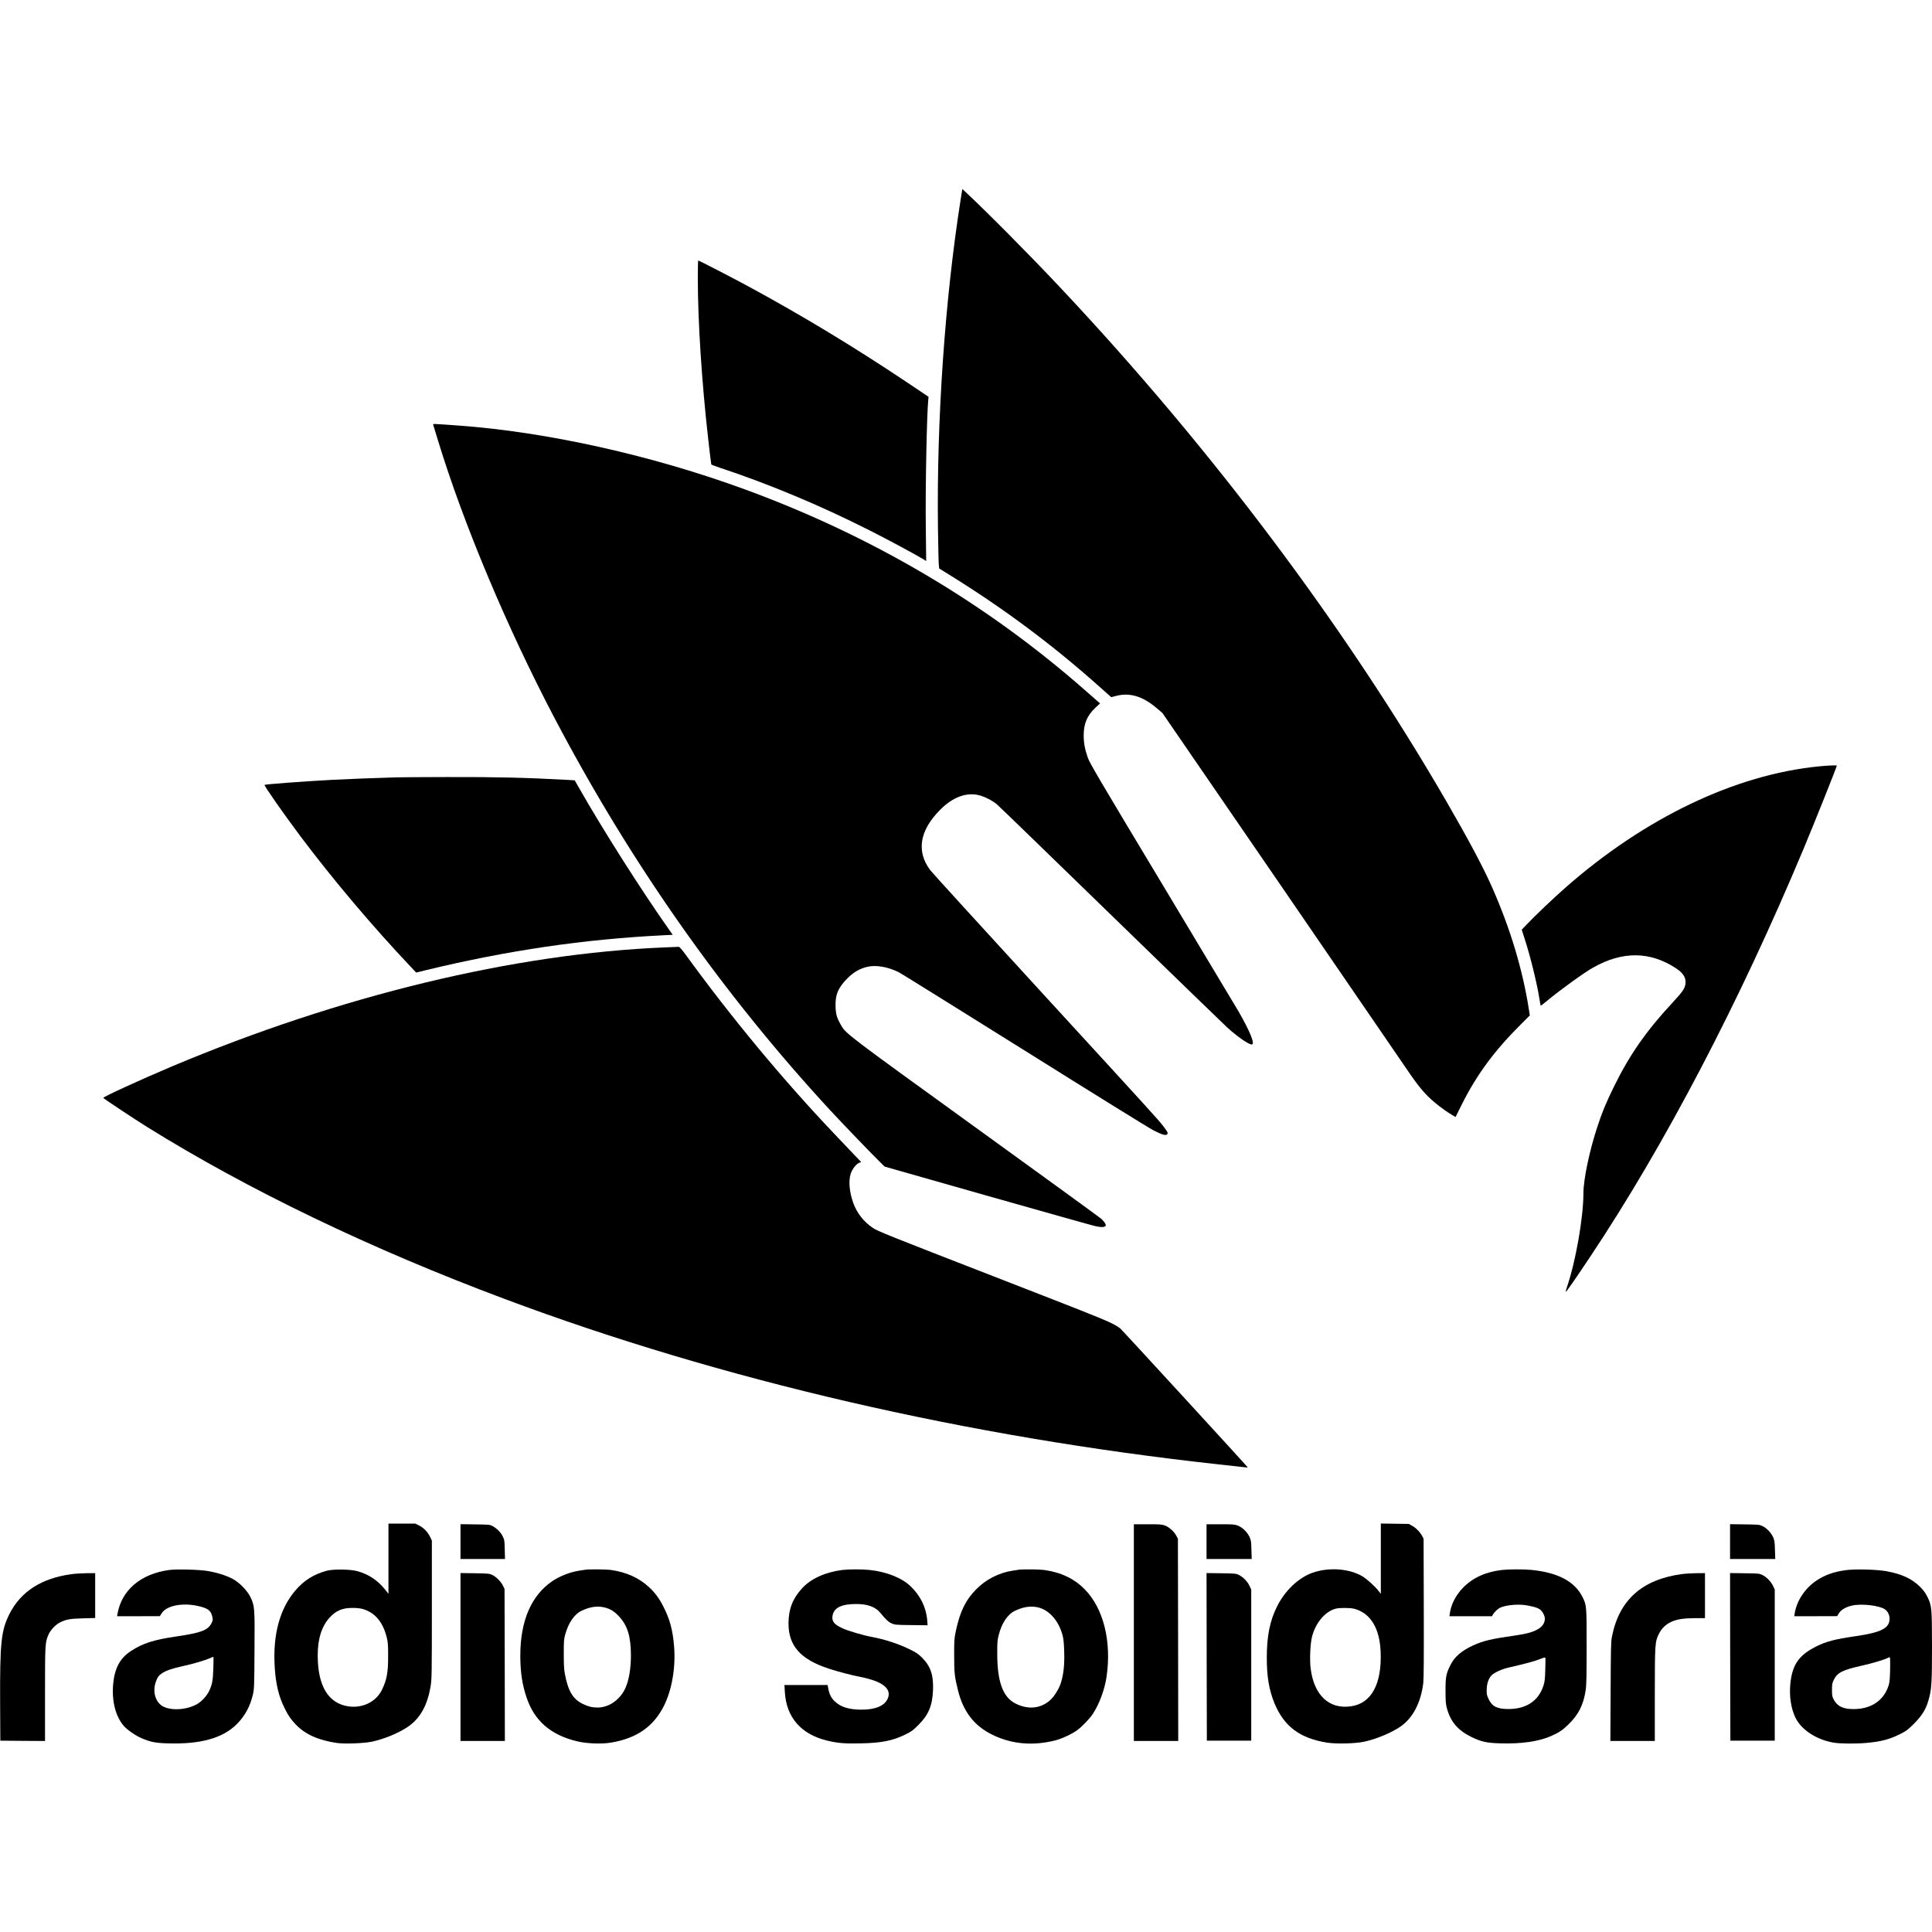 <?xml version="1.0" standalone="no"?>
<!DOCTYPE svg PUBLIC "-//W3C//DTD SVG 20010904//EN"
 "http://www.w3.org/TR/2001/REC-SVG-20010904/DTD/svg10.dtd">
<svg version="1.0" xmlns="http://www.w3.org/2000/svg"
 width="3004pt" height="3004pt" viewBox="0 0 3004 3004"
 preserveAspectRatio="xMidYMid meet">
<g transform="translate(0,3004) scale(0.1,-0.1)"
fill="#000000" stroke="none">
<path d="M14936 26933 c-244 -1552 -373 -3422 -352 -5093 4 -283 9 -543 13
-577 l6 -62 196 -122 c833 -518 1583 -1079 2307 -1726 l172 -153 78 20 c210
54 407 -4 621 -184 l97 -82 1829 -2664 c1005 -1466 1886 -2751 1958 -2857 196
-290 292 -405 450 -538 87 -73 206 -157 283 -201 l38 -22 98 197 c230 460 509
838 918 1244 l139 139 -14 86 c-95 616 -287 1256 -569 1897 -136 310 -365 740
-710 1337 -1585 2736 -3657 5495 -5999 7987 -480 511 -1139 1176 -1496 1509
l-36 33 -27 -168z"/>
<path d="M10850 25718 c0 -666 62 -1630 161 -2498 16 -146 34 -294 39 -330 5
-36 10 -68 10 -72 0 -3 57 -25 128 -49 768 -254 1553 -582 2332 -975 276 -139
731 -384 848 -456 l33 -21 -6 524 c-8 586 15 1766 39 1992 l4 37 -341 229
c-838 560 -1656 1054 -2507 1513 -217 117 -723 378 -733 378 -4 0 -7 -123 -7
-272z"/>
<path d="M6735 23438 c2 -7 35 -116 74 -243 397 -1302 1077 -2920 1818 -4329
1185 -2253 2612 -4281 4283 -6091 194 -209 619 -651 762 -792 l83 -82 1603
-456 c882 -250 1635 -462 1673 -470 86 -18 130 -19 152 -2 15 11 15 14 0 45
-9 18 -36 51 -62 73 -25 22 -902 660 -1950 1417 -2000 1446 -2011 1454 -2090
1585 -65 110 -85 172 -89 288 -7 193 38 302 192 455 91 89 180 141 296 170
134 34 326 2 495 -83 38 -20 918 -567 1955 -1216 1037 -650 1939 -1209 2006
-1243 134 -68 188 -84 211 -61 18 18 10 36 -56 122 -81 106 -166 199 -1890
2079 -933 1017 -1716 1877 -1741 1911 -215 293 -160 615 160 936 196 196 407
274 605 224 86 -22 211 -86 276 -142 31 -26 832 -802 1780 -1724 948 -922
1760 -1708 1804 -1748 160 -144 329 -261 378 -261 55 0 -24 198 -203 510 -40
69 -577 964 -1193 1990 -991 1649 -1125 1876 -1154 1962 -45 128 -63 229 -63
345 0 179 53 306 178 425 l76 71 -35 31 c-19 17 -107 94 -195 171 -1535 1350
-3308 2398 -5284 3123 -1451 532 -3086 897 -4470 996 -387 28 -390 28 -385 14z"/>
<path d="M28281 18124 c-1303 -129 -2706 -800 -3941 -1886 -187 -164 -490
-453 -603 -574 l-76 -80 45 -140 c90 -278 189 -680 230 -934 9 -58 18 -107 20
-108 1 -2 43 30 93 72 204 170 580 442 721 521 457 259 887 255 1292 -12 114
-75 158 -151 144 -245 -12 -72 -45 -120 -198 -285 -412 -443 -670 -813 -913
-1308 -125 -255 -182 -392 -260 -630 -120 -363 -215 -815 -215 -1026 0 -379
-120 -1064 -255 -1458 -14 -41 -23 -76 -21 -78 7 -7 137 180 385 552 1157
1735 2315 3950 3311 6330 177 423 520 1281 520 1301 0 8 -147 1 -279 -12z"/>
<path d="M6155 17953 c-322 -9 -749 -26 -985 -38 -459 -25 -1047 -69 -1057
-79 -11 -10 298 -451 560 -801 501 -667 1126 -1408 1714 -2028 l84 -89 167 41
c1262 304 2438 477 3680 539 l142 7 -53 75 c-423 598 -1035 1560 -1402 2206
l-69 121 -116 7 c-640 35 -1101 46 -1875 44 -385 -1 -740 -3 -790 -5z"/>
<path d="M10335 15309 c-2338 -95 -5047 -749 -7668 -1853 -483 -204 -1070
-473 -1061 -487 8 -13 487 -331 683 -453 1577 -981 3484 -1898 5571 -2678
3364 -1258 7173 -2139 11095 -2568 204 -22 387 -42 408 -45 20 -3 37 -3 37 0
0 8 -1963 2147 -1982 2160 -146 101 -129 94 -1960 806 -1629 633 -1810 705
-1884 755 -142 94 -250 232 -307 390 -61 171 -76 345 -39 456 26 74 83 148
131 168 l31 12 -108 113 c-59 62 -192 202 -296 311 -803 844 -1607 1811 -2338
2818 -52 70 -84 105 -95 104 -10 0 -108 -5 -218 -9z"/>
<path d="M6040 5804 l0 -546 -57 72 c-110 138 -257 235 -428 281 -108 30 -375
33 -475 6 -202 -55 -355 -151 -487 -306 -243 -285 -352 -685 -322 -1185 16
-272 63 -467 161 -660 53 -106 89 -157 167 -240 146 -153 351 -245 640 -287
122 -17 419 -6 543 20 186 40 404 129 547 223 201 131 319 340 368 650 16 103
18 204 18 1183 l0 1070 -27 57 c-36 77 -98 141 -171 178 l-60 30 -209 0 -208
0 0 -546z m-411 -779 c194 -51 322 -198 383 -440 20 -79 23 -116 23 -295 0
-259 -21 -371 -98 -528 -91 -183 -298 -285 -518 -254 -314 45 -479 318 -479
792 0 261 62 456 189 593 97 104 196 146 351 146 52 1 119 -6 149 -14z"/>
<path d="M21470 5805 l0 -547 -38 49 c-56 70 -181 183 -246 222 -204 122 -522
146 -775 58 -218 -76 -430 -276 -553 -522 -113 -225 -161 -461 -161 -800 0
-294 34 -498 118 -705 149 -363 396 -549 822 -616 146 -22 434 -15 575 15 186
40 420 137 559 232 195 132 321 371 359 679 8 68 10 402 8 1170 l-3 1075 -21
40 c-34 63 -97 128 -155 160 l-54 30 -217 3 -218 3 0 -546z m-414 -779 c252
-67 395 -299 411 -666 21 -504 -143 -807 -463 -851 -339 -48 -572 172 -625
586 -17 137 -7 386 21 495 55 220 209 400 376 439 60 14 223 12 280 -3z"/>
<path d="M7160 6071 l0 -271 346 0 346 0 -4 148 c-3 137 -5 151 -31 203 -30
63 -92 125 -159 161 -41 22 -55 23 -270 26 l-228 3 0 -270z"/>
<path d="M17630 4655 l0 -1685 345 0 345 0 -2 1573 -3 1572 -24 45 c-34 65
-112 135 -177 160 -49 18 -78 20 -269 20 l-215 0 0 -1685z"/>
<path d="M18760 6070 l0 -270 351 0 351 0 -4 143 c-3 130 -6 147 -31 202 -36
76 -110 147 -183 175 -49 18 -78 20 -269 20 l-215 0 0 -270z"/>
<path d="M26900 6071 l0 -271 351 0 352 0 -5 143 c-4 127 -7 148 -30 199 -32
69 -96 136 -163 169 -48 23 -59 24 -277 27 l-228 3 0 -270z"/>
<path d="M2632 5629 c-445 -60 -742 -314 -806 -686 l-6 -33 333 0 332 1 29 45
c74 118 318 167 560 114 158 -35 205 -70 227 -168 11 -46 10 -54 -12 -99 -55
-111 -164 -152 -549 -208 -354 -52 -524 -107 -710 -230 -165 -110 -247 -264
-270 -505 -25 -266 36 -509 166 -657 54 -62 183 -151 280 -192 135 -57 214
-73 402 -78 509 -16 855 81 1072 297 129 129 211 281 253 465 19 84 21 130 24
684 5 667 3 691 -64 831 -47 98 -175 228 -278 282 -98 51 -232 94 -371 119
-138 24 -491 34 -612 18z m685 -1526 c-6 -195 -18 -258 -68 -361 -35 -72 -113
-156 -181 -196 -155 -91 -394 -109 -529 -41 -118 60 -170 224 -119 376 27 79
44 104 96 140 64 44 159 76 334 115 162 35 346 90 421 124 24 11 46 20 48 20
2 0 1 -80 -2 -177z"/>
<path d="M9110 5634 c-14 -2 -59 -9 -100 -15 -140 -21 -305 -84 -420 -162
-329 -223 -499 -616 -500 -1157 0 -256 28 -445 96 -650 122 -367 378 -589 792
-686 149 -35 377 -44 523 -19 397 66 660 248 822 571 125 249 185 601 158 927
-21 255 -66 419 -167 618 -67 131 -129 214 -227 305 -156 143 -349 229 -592
264 -66 9 -330 12 -385 4z m295 -589 c89 -23 150 -62 221 -139 131 -141 183
-312 184 -602 0 -203 -30 -387 -84 -507 -83 -185 -256 -307 -435 -307 -87 1
-140 14 -230 57 -152 73 -228 199 -278 466 -13 69 -17 146 -17 312 0 195 2
229 22 300 50 183 145 320 257 371 135 63 248 78 360 49z"/>
<path d="M13095 5629 c-263 -34 -484 -134 -621 -282 -149 -161 -213 -326 -214
-548 0 -348 185 -558 620 -702 141 -47 347 -101 502 -132 340 -67 486 -182
422 -333 -48 -115 -191 -176 -414 -175 -191 2 -313 39 -407 126 -60 55 -91
118 -108 220 l-6 37 -336 0 -336 0 6 -107 c22 -396 254 -661 662 -758 164 -39
273 -48 522 -42 324 7 492 41 693 139 92 46 116 63 200 147 158 159 217 299
227 542 10 232 -38 374 -171 505 -61 60 -92 81 -197 132 -169 83 -388 154
-584 190 -127 23 -375 96 -453 133 -133 61 -170 108 -158 193 19 127 137 186
368 186 178 0 298 -44 374 -136 92 -110 127 -143 177 -165 50 -23 64 -24 306
-27 l254 -3 -6 78 c-16 200 -107 384 -260 530 -138 131 -373 224 -635 252
-119 13 -326 12 -427 0z"/>
<path d="M15850 5634 c-14 -2 -59 -9 -100 -15 -214 -31 -422 -137 -573 -292
-163 -165 -250 -345 -314 -642 -26 -123 -27 -144 -27 -385 0 -271 6 -329 60
-545 83 -333 254 -552 538 -690 300 -146 632 -174 981 -84 103 27 263 103 341
162 77 59 188 175 237 250 99 149 182 374 212 572 81 547 -45 1061 -334 1358
-165 170 -371 269 -635 306 -71 10 -328 13 -386 5z m282 -585 c177 -37 329
-207 389 -434 16 -61 22 -122 26 -260 6 -204 -10 -350 -53 -486 -28 -87 -101
-206 -163 -262 -147 -133 -341 -154 -537 -57 -198 97 -287 335 -288 770 -1
181 2 216 22 295 48 191 141 328 259 382 127 59 235 75 345 52z"/>
<path d="M23352 5629 c-256 -30 -457 -123 -608 -280 -109 -114 -182 -257 -200
-388 l-7 -51 331 0 331 0 15 28 c17 31 71 84 104 101 91 47 302 65 438 37 115
-23 147 -34 185 -59 40 -26 79 -98 79 -144 0 -133 -137 -216 -425 -257 -412
-59 -530 -87 -692 -161 -179 -82 -289 -178 -353 -308 -66 -135 -75 -184 -74
-402 0 -161 4 -202 21 -266 60 -215 171 -344 388 -450 149 -72 234 -90 450
-96 324 -9 587 29 778 112 121 52 183 93 272 180 160 156 236 307 270 535 12
74 15 221 15 674 0 642 0 647 -65 776 -121 241 -381 379 -794 420 -120 12
-353 11 -459 -1z m675 -1554 c-4 -139 -9 -183 -27 -240 -76 -240 -266 -368
-545 -368 -174 0 -252 38 -307 150 -29 60 -33 76 -32 148 1 96 29 178 77 227
44 43 155 94 262 119 268 62 409 100 485 131 70 27 86 31 89 18 2 -8 1 -91 -2
-185z"/>
<path d="M28690 5625 c-185 -27 -317 -75 -444 -159 -180 -120 -309 -313 -341
-513 l-7 -43 334 0 333 1 27 44 c34 56 108 99 207 121 145 33 421 1 508 -58
46 -33 73 -86 73 -147 0 -147 -128 -213 -525 -271 -326 -47 -459 -82 -617
-161 -267 -134 -369 -281 -400 -572 -20 -197 8 -389 80 -537 91 -186 324 -339
589 -385 100 -18 344 -20 513 -5 233 21 364 56 535 143 87 44 113 64 205 156
139 141 196 239 240 419 34 136 40 258 40 789 -1 595 -4 627 -71 763 -32 65
-60 102 -118 160 -127 126 -286 198 -527 241 -157 27 -495 35 -634 14z m698
-1575 c-4 -138 -8 -175 -27 -230 -78 -226 -270 -352 -536 -354 -167 -1 -257
42 -313 148 -24 46 -27 62 -27 151 0 91 3 105 30 160 54 108 135 149 428 215
172 38 358 94 415 124 27 14 27 14 30 -17 2 -18 2 -106 0 -197z"/>
<path d="M1111 5564 c-468 -64 -788 -270 -965 -621 -129 -257 -148 -447 -144
-1378 l3 -590 348 -3 347 -2 0 725 c0 786 1 810 55 931 31 70 110 153 177 187
95 48 159 59 361 64 l187 5 0 349 0 349 -132 -1 c-73 -1 -180 -7 -237 -15z"/>
<path d="M7160 4276 l0 -1306 345 0 345 0 -2 1183 -3 1182 -25 50 c-31 64
-107 140 -168 168 -43 20 -66 22 -269 25 l-223 3 0 -1305z"/>
<path d="M18762 4278 l3 -1303 345 0 345 0 0 1175 0 1175 -27 57 c-31 68 -99
137 -165 170 -45 22 -61 23 -276 26 l-227 3 2 -1303z"/>
<path d="M26149 5565 c-617 -84 -973 -403 -1085 -971 -16 -79 -18 -174 -21
-856 l-4 -768 346 0 345 0 0 718 c1 800 2 822 64 948 43 86 103 144 191 186
89 41 193 57 373 58 l152 0 0 350 0 350 -132 -1 c-73 -1 -176 -7 -229 -14z"/>
<path d="M26902 4278 l3 -1303 345 0 345 0 0 1175 0 1175 -26 55 c-31 67 -101
139 -166 171 -46 23 -59 24 -276 27 l-227 3 2 -1303z"/>
</g>
</svg>
